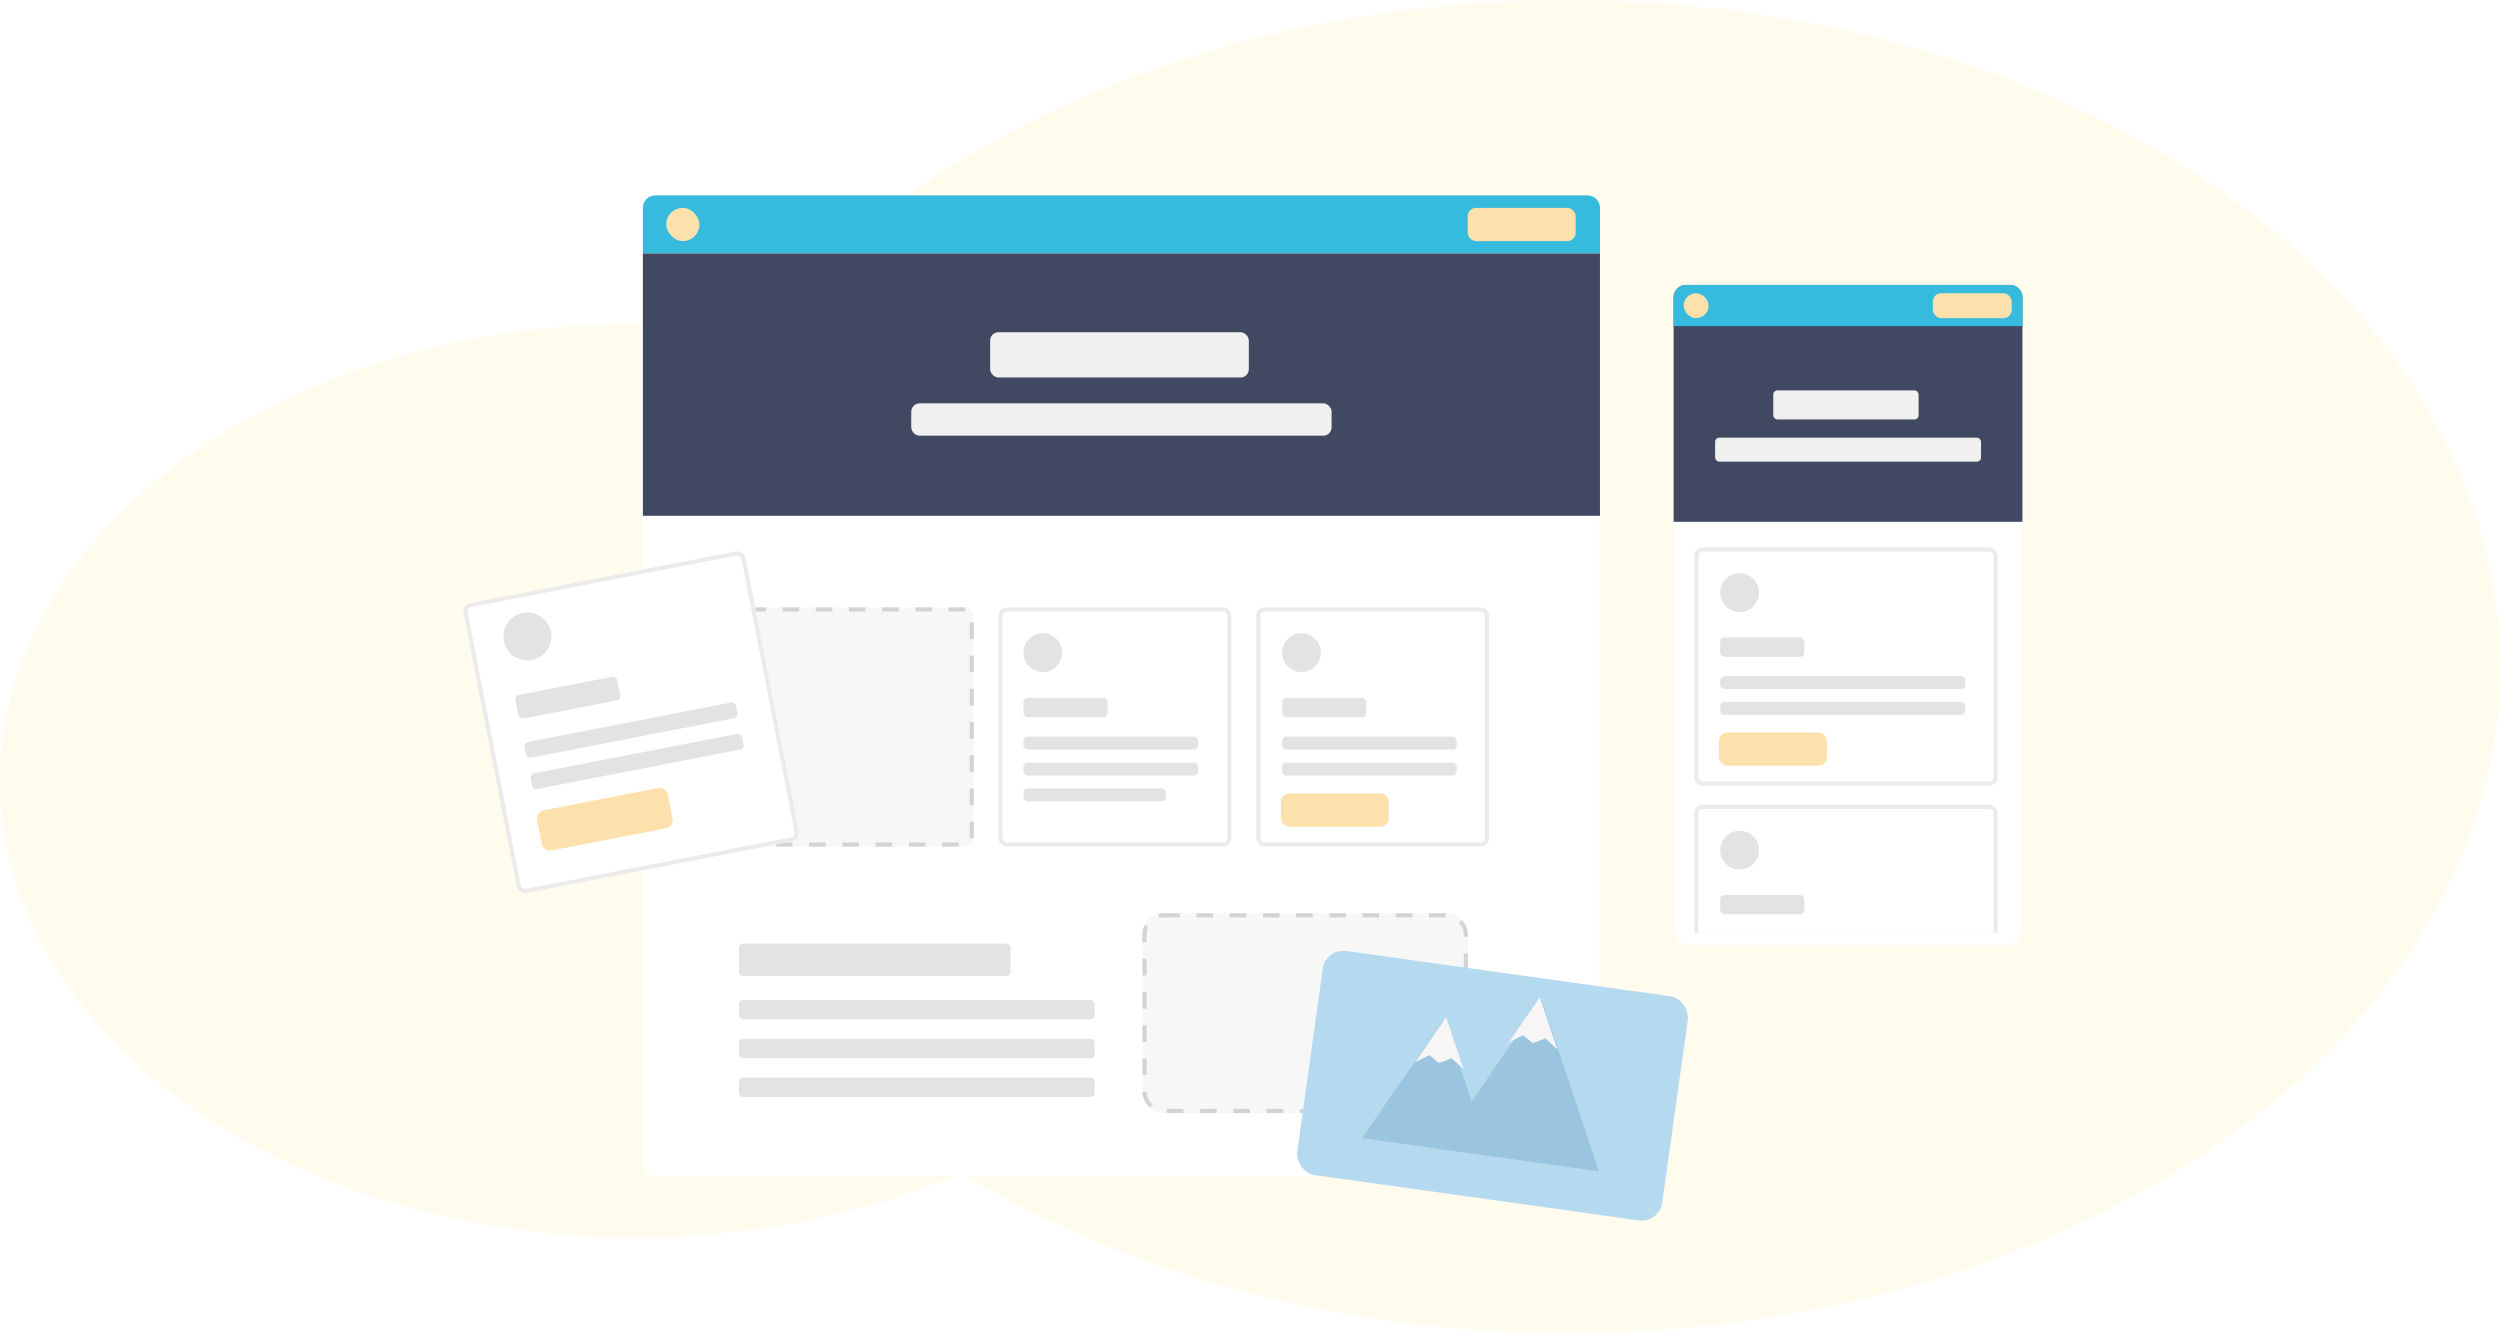 <svg xmlns="http://www.w3.org/2000/svg" viewBox="0 0 602 321"><defs><filter id="Rectangle_201" width="102" height="174" x="394" y="62.616" filterUnits="userSpaceOnUse"><feOffset dy="3"/><feGaussianBlur result="blur" stdDeviation="3"/><feFlood flood-opacity=".161"/><feComposite in2="blur" operator="in"/><feComposite in="SourceGraphic"/></filter><filter id="Rectangle_164" width="248.473" height="250.03" x="145.571" y="42.143" filterUnits="userSpaceOnUse"><feOffset dy="3"/><feGaussianBlur result="blur-2" stdDeviation="3"/><feFlood flood-opacity=".161"/><feComposite in2="blur-2" operator="in"/><feComposite in="SourceGraphic"/></filter><filter id="Rectangle_193" width="99.489" height="101.008" x="102.231" y="123.401" filterUnits="userSpaceOnUse"><feOffset dy="3"/><feGaussianBlur result="blur-3" stdDeviation="3"/><feFlood flood-opacity=".161"/><feComposite in2="blur-3" operator="in"/><feComposite in="SourceGraphic"/></filter><filter id="Rectangle_160" width="113.485" height="84.327" x="302.485" y="219.615" filterUnits="userSpaceOnUse"><feOffset dy="3"/><feGaussianBlur result="blur-4" stdDeviation="3"/><feFlood flood-opacity=".161"/><feComposite in2="blur-4" operator="in"/><feComposite in="SourceGraphic"/></filter></defs><g id="Group_106" data-name="Group 106" transform="translate(-669 -85)"><ellipse id="Ellipse_12" cx="153" cy="110" fill="#fffbed" data-name="Ellipse 12" rx="153" ry="110" transform="translate(669 163)"/><ellipse id="Ellipse_13" cx="224.5" cy="160.5" fill="#fffbed" data-name="Ellipse 13" rx="224.5" ry="160.5" transform="translate(822 85)"/><g id="Group_79" data-name="Group 79" transform="translate(-15 -72.384)"><g filter="url(#Rectangle_201)" transform="translate(684 157.38)"><rect id="Rectangle_201-2" width="84" height="156" fill="#fff" data-name="Rectangle 201" rx="4" transform="translate(403 68.62)"/></g><path id="Rectangle_202" fill="#414862" d="M3 0h78a3 3 0 0 1 3 3v54.03H0V3a3 3 0 0 1 3-3Z" data-name="Rectangle 202" transform="translate(1087 226)"/><path id="Path_32" fill="#36bbde" d="M3 0h78a3 3 0 0 1 3 3v6.917H0V3a3 3 0 0 1 3-3Z" data-name="Path 32" transform="translate(1087 226)"/><rect id="Rectangle_204" width="19" height="6" fill="#fde1ac" data-name="Rectangle 204" rx="2" transform="translate(1149.426 228)"/><rect id="Rectangle_205" width="6" height="6" fill="#fde1ac" data-name="Rectangle 205" rx="3" transform="translate(1089.426 228)"/><rect id="Rectangle_207" width="64.03" height="5.786" fill="#f0f0f0" data-name="Rectangle 207" rx="1" transform="translate(1097 262.771)"/><g id="Rectangle_208" fill="none" stroke="#ebebeb" stroke-width="1" data-name="Rectangle 208" transform="translate(1092 289.191)"><rect width="73.03" height="57.365" stroke="none" rx="2"/><rect width="72.03" height="56.365" x=".5" y=".5" rx="1.5"/></g><g id="Rectangle_220" fill="none" stroke="#ebebeb" stroke-width="1" data-name="Rectangle 220"><path stroke="none" d="M2 0h69.03a2 2 0 0 1 2 2v28.809H0V2a2 2 0 0 1 2-2Z" transform="translate(1092 351.191)"/><path d="M1094 351.691h69.03a1.5 1.5 0 0 1 1.5 1.5V381.5h-72.03v-28.309a1.5 1.5 0 0 1 1.5-1.5Z"/></g><circle id="Ellipse_15" cx="4.672" cy="4.672" r="4.672" fill="#e3e3e3" data-name="Ellipse 15" transform="translate(1098.229 295.42)"/><circle id="Ellipse_16" cx="4.672" cy="4.672" r="4.672" fill="#e3e3e3" data-name="Ellipse 16" transform="translate(1098.229 357.42)"/><rect id="Rectangle_209" width="20.244" height="4.672" fill="#e3e3e3" data-name="Rectangle 209" rx="1" transform="translate(1098.229 310.888)"/><rect id="Rectangle_221" width="20.244" height="4.672" fill="#e3e3e3" data-name="Rectangle 221" rx="1" transform="translate(1098.229 372.888)"/><rect id="Rectangle_210" width="59.015" height="3.115" fill="#e3e3e3" data-name="Rectangle 210" rx="1" transform="translate(1098.229 320.192)"/><rect id="Rectangle_211" width="59.015" height="3.115" fill="#e3e3e3" data-name="Rectangle 211" rx="1" transform="translate(1098.229 326.392)"/><rect id="Rectangle_212" width="26" height="8" fill="#fde1ac" data-name="Rectangle 212" rx="2" transform="translate(1097.916 333.747)"/><path id="Rectangle_218" fill="#fff" d="M0 0h71v3H0z" data-name="Rectangle 218" transform="translate(1093 379)"/><rect id="Rectangle_223" width="35" height="7" fill="#f0f0f0" data-name="Rectangle 223" rx="1" transform="translate(1111 251.384)"/></g><g id="Group_77" data-name="Group 77" transform="translate(73.299 28.173)"><g id="Group_78" data-name="Group 78" transform="translate(-32 40.288)"><g filter="url(#Rectangle_164)" transform="translate(627.7 16.54)"><rect id="Rectangle_164-2" width="230.473" height="232.03" fill="#fff" data-name="Rectangle 164" rx="3" transform="translate(154.57 48.14)"/></g><path id="Rectangle_189" fill="#414862" d="M0 0h230.473v63.198H0z" data-name="Rectangle 189" transform="translate(782.501 77.539)"/><path id="Rectangle_198" fill="#36bbde" d="M3 0h224.473a3 3 0 0 1 3 3v10.917H0V3a3 3 0 0 1 3-3Z" data-name="Rectangle 198" transform="translate(782.501 63.597)"/><g id="Group_80" fill="#f0f0f0" data-name="Group 80" transform="translate(0 1.3)"><rect id="Rectangle_165" width="62.29" height="10.901" data-name="Rectangle 165" rx="2" transform="translate(866.127 95.239)"/><rect id="Rectangle_166" width="101.221" height="7.786" data-name="Rectangle 166" rx="2" transform="translate(847.127 112.369)"/></g><g id="Rectangle_168" fill="none" stroke="#ebebeb" stroke-width="1" data-name="Rectangle 168" transform="translate(930.211 162.789)"><rect width="56.061" height="57.618" stroke="none" rx="2"/><rect width="55.061" height="56.618" x=".5" y=".5" rx="1.5"/></g><g id="Rectangle_191" fill="none" stroke="#ebebeb" stroke-width="1" data-name="Rectangle 191" transform="translate(868.143 162.789)"><rect width="56.061" height="57.618" stroke="none" rx="2"/><rect width="55.061" height="56.618" x=".5" y=".5" rx="1.5"/></g><g id="Rectangle_192" fill="#f7f7f7" stroke="#d3d3d3" stroke-dasharray="4" stroke-width="1" data-name="Rectangle 192" transform="translate(806.127 162.789)"><rect width="56.061" height="57.618" stroke="none" rx="2"/><rect width="55.061" height="56.618" x=".5" y=".5" fill="none" rx="1.5"/></g><rect id="Rectangle_169" width="65.405" height="7.786" fill="#e3e3e3" data-name="Rectangle 169" rx="1" transform="translate(805.631 243.766)"/><rect id="Rectangle_183" width="85.649" height="4.672" fill="#e3e3e3" data-name="Rectangle 183" rx="1" transform="translate(805.631 257.338)"/><rect id="Rectangle_184" width="85.649" height="4.672" fill="#e3e3e3" data-name="Rectangle 184" rx="1" transform="translate(805.631 266.682)"/><rect id="Rectangle_200" width="85.649" height="4.672" fill="#e3e3e3" data-name="Rectangle 200" rx="1" transform="translate(805.631 276.025)"/><circle id="Ellipse_10" cx="4.672" cy="4.672" r="4.672" fill="#e3e3e3" data-name="Ellipse 10" transform="translate(874.15 169.018)"/><circle id="Ellipse_11" cx="4.672" cy="4.672" r="4.672" fill="#e3e3e3" data-name="Ellipse 11" transform="translate(936.44 169.018)"/><rect id="Rectangle_171" width="20.244" height="4.672" fill="#e3e3e3" data-name="Rectangle 171" rx="1" transform="translate(874.15 184.59)"/><rect id="Rectangle_173" width="20.244" height="4.672" fill="#e3e3e3" data-name="Rectangle 173" rx="1" transform="translate(936.44 184.59)"/><rect id="Rectangle_174" width="42.046" height="3.115" fill="#e3e3e3" data-name="Rectangle 174" rx="1" transform="translate(874.15 193.934)"/><rect id="Rectangle_176" width="42.046" height="3.115" fill="#e3e3e3" data-name="Rectangle 176" rx="1" transform="translate(936.44 193.934)"/><rect id="Rectangle_177" width="42.046" height="3.115" fill="#e3e3e3" data-name="Rectangle 177" rx="1" transform="translate(874.15 200.163)"/><rect id="Rectangle_179" width="42.046" height="3.115" fill="#e3e3e3" data-name="Rectangle 179" rx="1" transform="translate(936.44 200.163)"/><rect id="Rectangle_180" width="34.26" height="3.115" fill="#e3e3e3" data-name="Rectangle 180" rx="1" transform="translate(874.15 206.392)"/><rect id="Rectangle_187" width="26" height="8" fill="#fde1ac" data-name="Rectangle 187" rx="2" transform="translate(936.127 207.597)"/><rect id="Rectangle_190" width="26" height="8" fill="#fde1ac" data-name="Rectangle 190" rx="2" transform="translate(981.127 66.597)"/><rect id="Rectangle_199" width="8" height="8" fill="#fde1ac" data-name="Rectangle 199" rx="4" transform="translate(788.127 66.597)"/><g filter="url(#Rectangle_193)" transform="translate(627.7 16.54)"><g id="Rectangle_193-2" fill="#fff" stroke="#ebebeb" stroke-width="1" data-name="Rectangle 193" transform="rotate(-11 796.094 -506.284)"><rect width="69.191" height="71.112" stroke="none" rx="2"/><rect width="68.191" height="70.112" x=".5" y=".5" fill="none" rx="1.5"/></g></g><circle id="Ellipse_14" cx="5.766" cy="5.766" r="5.766" fill="#e3e3e3" data-name="Ellipse 14" transform="rotate(-11 1231.921 -3801.247)"/><rect id="Rectangle_194" width="24.986" height="5.766" fill="#e3e3e3" data-name="Rectangle 194" rx="1" transform="rotate(-11 1331.72 -3810.856)"/><rect id="Rectangle_195" width="51.893" height="3.844" fill="#e3e3e3" data-name="Rectangle 195" rx="1" transform="rotate(-11 1391.601 -3816.62)"/><rect id="Rectangle_196" width="51.893" height="3.844" fill="#e3e3e3" data-name="Rectangle 196" rx="1" transform="rotate(-11 1431.524 -3820.464)"/><rect id="Rectangle_197" width="32.089" height="9.874" fill="#fde1ac" data-name="Rectangle 197" rx="2" transform="rotate(-11 1479.36 -3823.048)"/><g id="Group_76" data-name="Group 76" transform="rotate(8 -1152.841 6854.711)"><g id="Rectangle_186" fill="#f7f7f7" stroke="#d3d3d3" stroke-dasharray="4" stroke-width="1" data-name="Rectangle 186" transform="rotate(-8 86.454 281.127)"><rect width="78.366" height="48.119" stroke="none" rx="5"/><rect width="77.366" height="47.119" x=".5" y=".5" fill="none" rx="4.5"/></g><g filter="url(#Rectangle_160)" transform="matrix(.99 -.14 .14 .99 -341.32 -164.72)"><rect id="Rectangle_160-2" width="88.763" height="54.504" fill="#b5d9ef" data-name="Rectangle 160" rx="5" transform="rotate(8 -1453.723 2394.267)"/></g><g id="Group_74" data-name="Group 74" transform="translate(21.621 21.48)"><path id="Polygon_1" fill="#9bc5de" d="m15.573 0 15.572 31.145H0Z" data-name="Polygon 1" transform="translate(0 8.39)"/><path id="Path_24" fill="#f7f5f5" d="m5.915 0 5.915 11.83-3.206-2.2-2.875 1.544-2.54-1.539L0 11.83Z" data-name="Path 24" transform="translate(10.06 7.887)"/><path id="Polygon_2" fill="#9bc5de" d="m19.466 0 19.465 38.931H0Z" data-name="Polygon 2" transform="translate(18.687 .604)"/><path id="Path_25" fill="#f7f5f5" d="m5.915 0 5.915 11.83-3.206-2.2-2.875 1.544-2.54-1.539L0 11.83Z" data-name="Path 25" transform="translate(31.749)"/></g></g></g></g></g></svg>